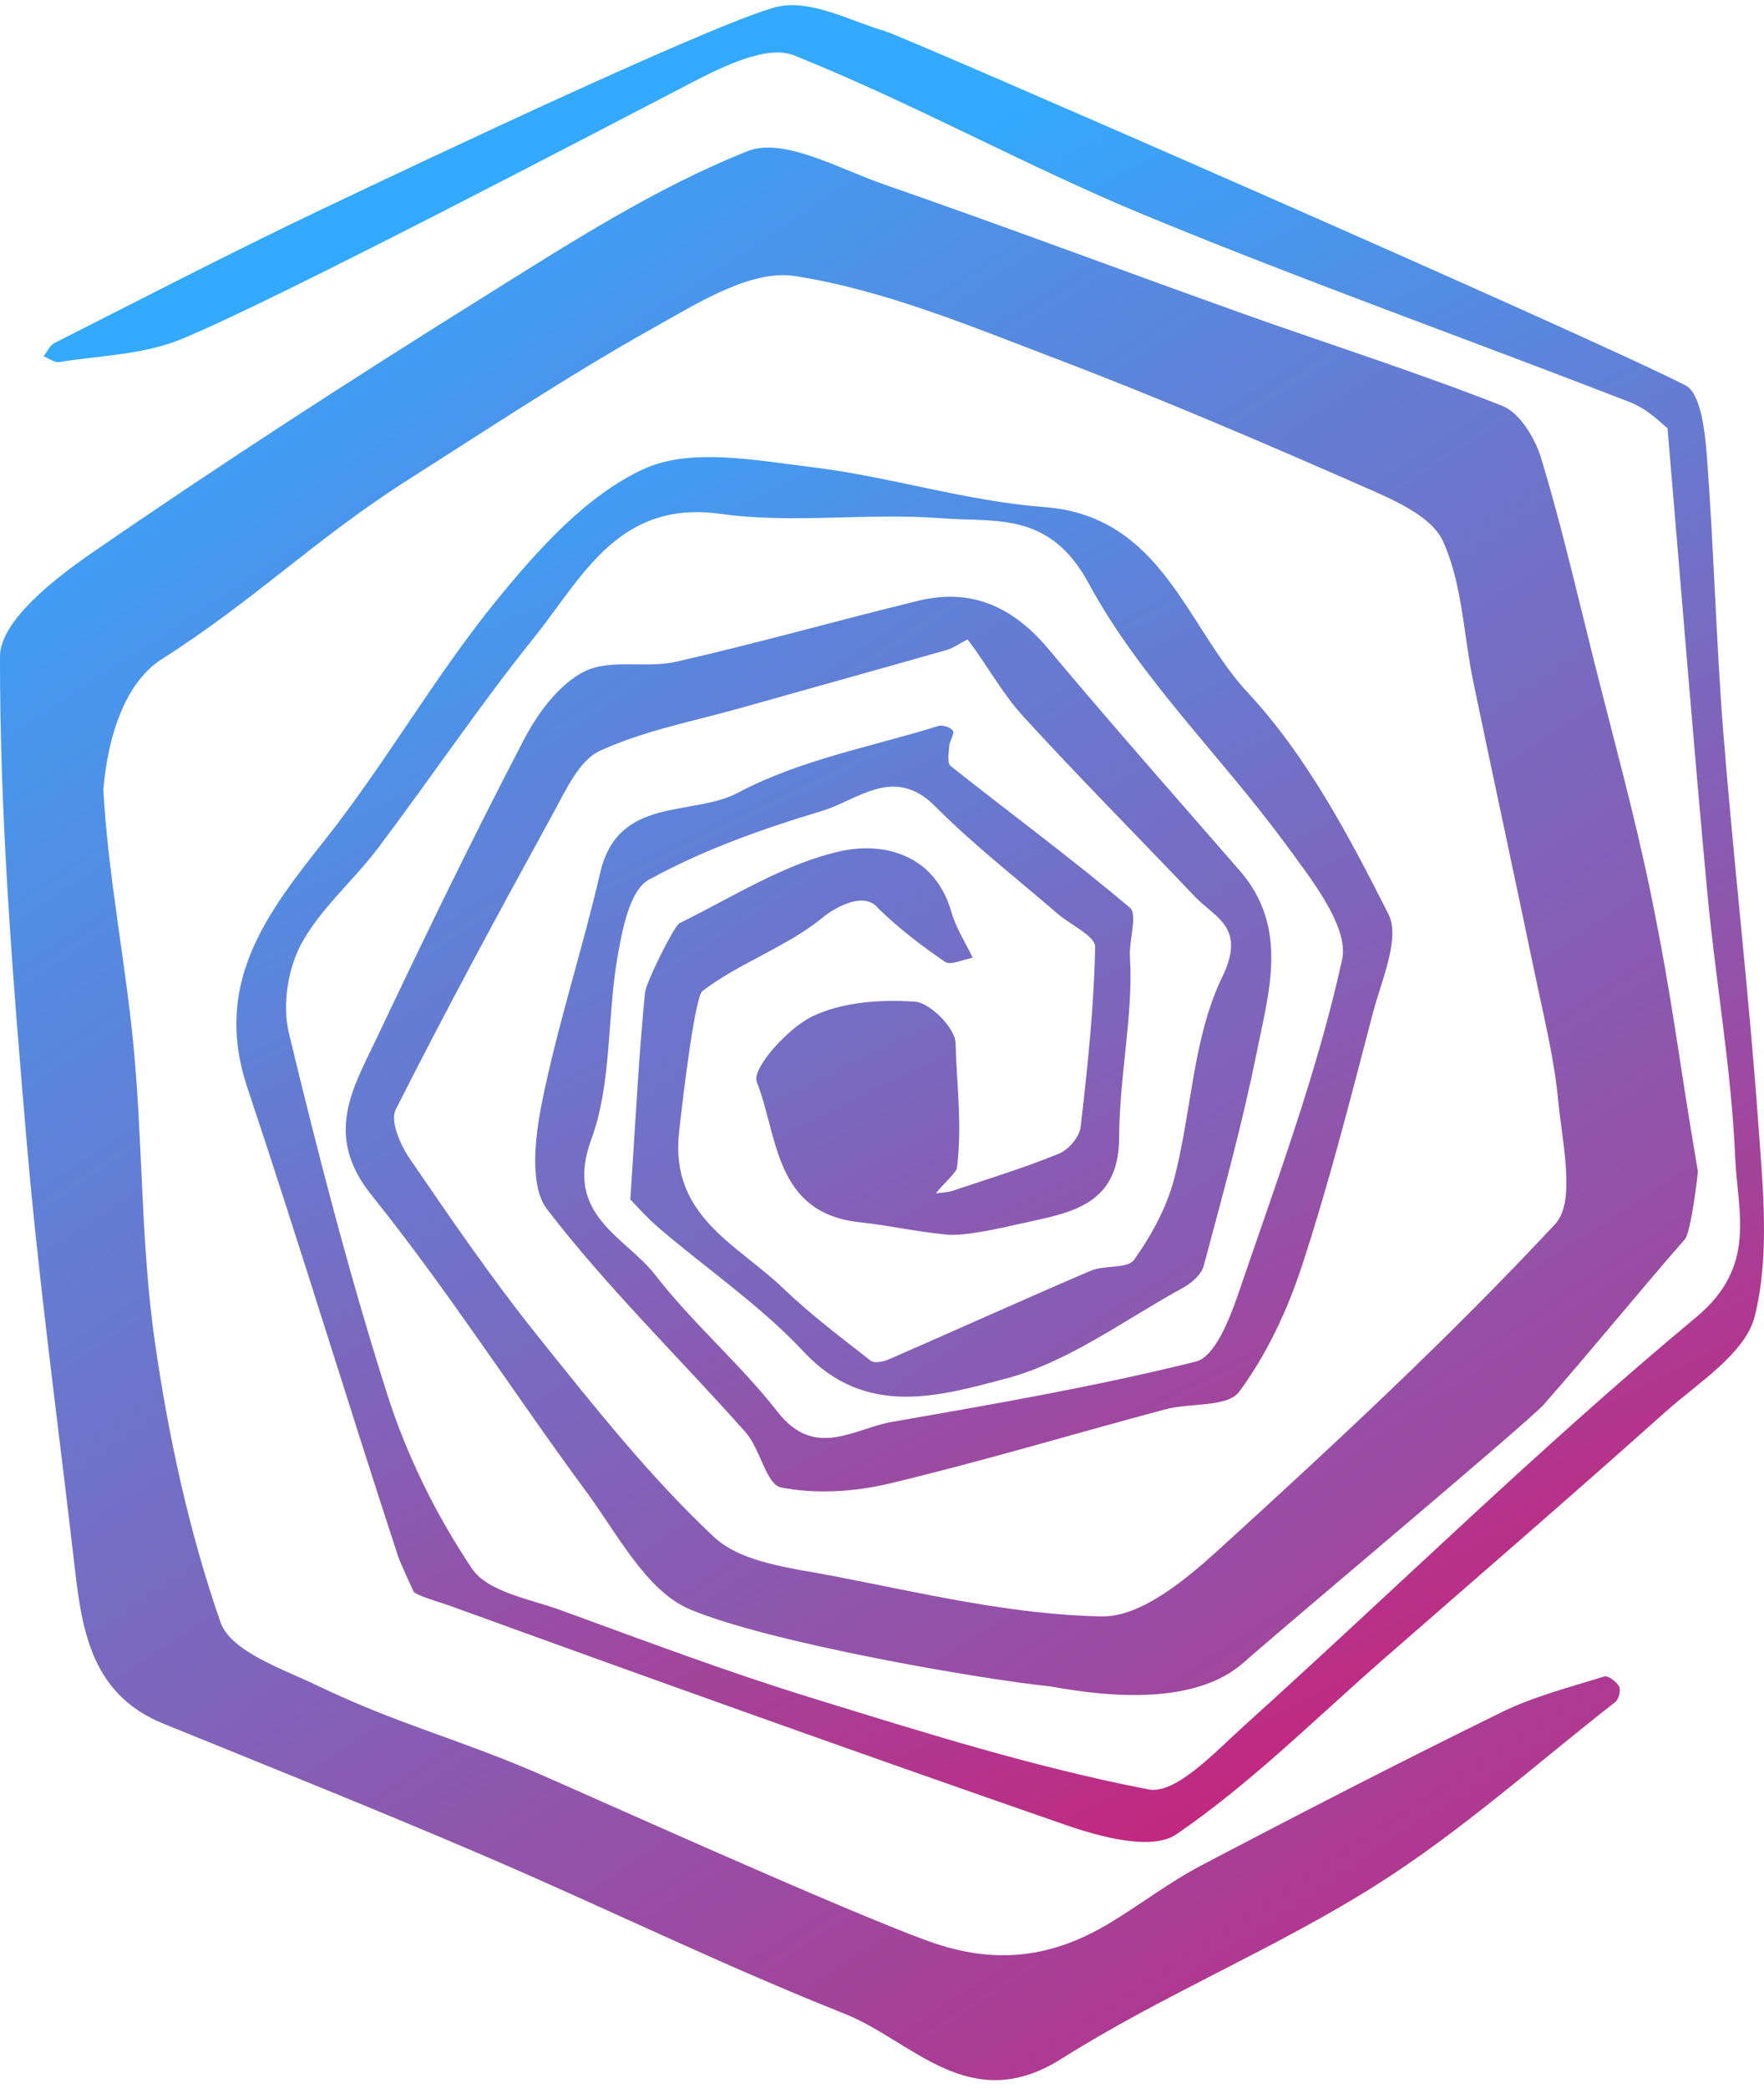 <svg width="120" height="142" fill="none" xmlns="http://www.w3.org/2000/svg"><path d="M42.88 81.562c.366-5.549.58-9.819.998-14.066.07-.703 1.983-4.54 2.35-4.72 3.63-1.781 7.186-4.086 11.04-4.913 2.81-.603 6.331.204 7.457 4.167.307 1.084.955 2.067 1.447 3.097-.64.11-1.49.542-1.884.276-1.601-1.081-3.15-2.283-4.538-3.63-1.07-1.358-3.375.276-3.716.562-2.362 1.984-5.813 3.176-8.253 5.06-.483.371-1.26 6.615-1.587 9.611-.625 5.72 3.984 7.618 7.088 10.6 1.854 1.782 3.924 3.336 5.948 4.923.249.194.871.068 1.242-.094 4.58-1.997 9.133-4.06 13.727-6.024.944-.403 2.504-.116 2.956-.751 1.174-1.652 2.213-3.554 2.724-5.512 1.188-4.552 1.262-9.582 3.255-13.685 1.668-3.431-.45-4.02-1.877-5.521-3.88-4.085-7.857-8.08-11.658-12.238-1.43-1.564-2.46-3.498-3.757-5.197-.064-.085-.895.536-1.408.682-4.68 1.336-9.37 2.63-14.052 3.954-3.22.91-6.574 1.533-9.585 2.92-1.417.652-2.326 2.708-3.19 4.284-3.654 6.657-7.272 13.337-10.694 20.116-.382.758.317 2.388.947 3.308 2.802 4.09 5.606 8.198 8.702 12.056 3.803 4.739 7.602 9.562 12.005 13.685 1.88 1.76 5.237 2.105 8.007 2.636 6.1 1.17 12.246 2.661 18.393 2.766 2.696.046 5.797-2.581 8.104-4.684 7.79-7.101 15.54-14.287 22.725-21.997 1.416-1.52.475-5.543.207-8.371-.279-2.961-1.018-5.882-1.626-8.805-1.365-6.574-2.791-13.135-4.157-19.71-.664-3.2-.742-6.655-2.056-9.54-.775-1.7-3.327-2.8-5.296-3.663-6.946-3.049-13.923-6.047-21.008-8.742-5.827-2.216-11.715-4.688-17.79-5.63-3.014-.469-6.701 1.892-9.745 3.596-5.593 3.132-10.955 6.694-16.378 10.135-6.565 4.165-10.485 8.22-17.048 12.388-3.692 2.485-3.83 9.037-3.87 8.758.315 5.939 1.532 11.823 2.08 17.758.609 6.583.484 13.258 1.418 19.784.927 6.47 2.332 12.963 4.468 19.11.697 2.008 4.24 3.186 6.664 4.35 5.331 2.56 9.277 3.519 14.715 5.841 2.66 1.136 20.951 9.405 26.801 11.513 4.577 1.65 8.435 1.106 12.347-1.256 2.085-1.26 4.037-2.765 6.185-3.893 6.773-3.557 13.575-7.06 20.442-10.425 2.198-1.078 4.622-1.692 6.971-2.428.264-.083.837.342 1.021.673.133.238-.017.872-.25 1.055-5.395 4.219-10.548 8.84-16.306 12.473-6.877 4.34-14.507 7.454-21.383 11.796-6.254 3.95-10.119-1.229-14.76-3.07-8.266-3.279-16.28-7.209-24.46-10.718-7.242-3.106-14.558-6.032-21.856-8.997-5.146-2.09-5.598-6.745-6.13-11.366C3.903 96.391 2.607 86.95 1.8 77.468.869 66.54-.021 55.574 0 44.627c.005-2.362 3.635-5.224 6.181-6.98 8.77-6.051 17.723-11.84 26.757-17.48 5.797-3.62 11.632-7.388 17.914-9.888 2.432-.967 6.207 1.19 9.26 2.252 8.147 2.83 16.225 5.864 24.349 8.764 5.913 2.11 11.904 4.006 17.742 6.307 1.178.465 2.227 2.197 2.64 3.56 1.354 4.47 2.404 9.037 3.54 13.573 1.322 5.273 2.777 10.519 3.876 15.84 1.571 7.607 1.919 11.395 3.24 19.05.023.13-.467 4.167-.875 4.634-3.243 3.717-6.354 7.552-9.611 11.256-1.001 1.138-17.374 14.854-20.418 17.543-3.184 2.811-8.808 2.417-13.105 1.622-4.828-.491-19.259-2.993-24.587-5.258-2.928-1.244-4.888-5.093-7.012-7.975-4.93-6.689-9.432-13.72-14.622-20.187-3.286-4.094-1.232-7.313.403-10.764 3.22-6.795 6.503-13.563 9.982-20.224.946-1.811 2.403-3.772 4.125-4.623 1.752-.867 4.179-.185 6.208-.648 5.525-1.258 10.985-2.81 16.493-4.152 3.615-.882 6.452.43 8.842 3.284 4.261 5.087 8.653 10.062 13.01 15.066 3.367 3.869 1.985 8.245 1.143 12.44-.974 4.857-2.31 9.642-3.586 14.432-.157.588-.82 1.174-1.394 1.488-3.988 2.176-7.812 5.07-12.082 6.19-4.463 1.17-9.501 2.708-13.742-1.833-2.924-3.13-6.542-5.59-9.818-8.388-.906-.776-1.7-1.691-1.973-1.966z" fill="url(#paint0_linear)"/><path d="M113.436 29.116c-.315-.227-1.304-1.28-2.513-1.75-11.018-4.284-22.166-8.24-33.09-12.752-8.06-3.33-15.738-7.617-23.83-10.852-1.825-.73-4.843.765-6.99 1.877-5.554 2.876-28.547 14.95-34.776 17.462C9.7 24.124 6.78 24.18 4.025 24.619c-.324.052-.704-.253-1.058-.393.244-.307.426-.744.744-.904 6.04-3.054 12.052-6.172 18.16-9.08C29.2 10.752 49.966.936 53.123.412c2.22-.367 4.745 1.014 7.104 1.714 1.408.42 47.755 20.654 54.439 24.083 1.031.53 1.32 3.119 1.447 4.795.478 6.272.625 12.571 1.123 18.84.703 8.847 1.738 17.666 2.373 26.516.314 4.376.795 8.987-.233 13.125-.633 2.55-3.859 4.537-6.115 6.553-6.292 5.625-12.68 11.138-19.037 16.686-4.68 4.084-9.117 8.534-14.2 12.011-1.65 1.129-5.167.183-7.55-.644-14.11-4.895-27.95-9.845-41.992-14.943-.273-.099-2.232-.673-2.345-.921-.028-.062-.894-1.899-1.085-2.484-3.466-10.577-6.701-21.233-10.226-31.788-2.366-7.089 1.307-11.834 5.294-16.863 4.126-5.205 7.438-11.08 11.627-16.225 2.836-3.483 6.141-7.18 10.043-8.974 3.182-1.463 7.601-.59 11.399-.132 5.314.64 10.528 2.319 15.844 2.719 8.01.601 9.655 8.115 13.86 12.63 3.986 4.277 6.879 9.744 9.558 15.05.827 1.639-.477 4.504-1.06 6.737-1.5 5.734-2.96 11.49-4.801 17.116-.996 3.045-2.411 6.09-4.298 8.63-.793 1.066-3.318.738-5.017 1.192-6.266 1.673-12.486 3.546-18.79 5.05-2.368.565-4.997.723-7.356.263-.994-.193-1.411-2.63-2.41-3.756-4.495-5.064-9.385-9.8-13.5-15.155-1.215-1.581-.828-4.9-.355-7.252 1.058-5.264 2.754-10.392 3.963-15.63 1.218-5.272 6.262-3.787 9.407-5.463 4.17-2.222 9.034-3.108 13.613-4.527.285-.087.834.097.978.333.123.201-.22.654-.247 1.003-.036.47-.157 1.193.084 1.384 4.063 3.22 8.243 6.294 12.2 9.64.54.456-.07 2.209.003 3.352.247 3.89-.733 8.114-.733 12.383-.07 4.666-3.531 5.029-6.852 5.782-1.338.303-3.71.835-4.894.712-2.395-.249-3.563-.576-5.96-.847-5.778-.652-5.501-5.892-6.948-9.545-.351-.887 2.103-3.64 3.776-4.445 2.05-.986 4.657-1.161 6.98-1.005 1.028.07 2.739 1.79 2.768 2.803.089 3.074.453 5.41.102 8.493-.039.343-1.26 1.416-1.433 1.743.382-.057.783-.06 1.145-.181 2.42-.809 4.864-1.56 7.225-2.522.643-.262 1.393-1.136 1.47-1.803.473-4.074.907-8.166.99-12.259.015-.733-1.676-1.49-2.563-2.257-2.792-2.414-5.723-4.687-8.322-7.3-2.806-2.82-5.275-.411-7.69.313-4.05 1.213-8.11 2.655-11.8 4.686-1.286.707-1.796 3.388-2.122 5.264-.716 4.117-.375 8.567-1.779 12.382-1.904 5.175 2.307 6.587 4.363 9.242 2.54 3.282 5.76 6.023 8.314 9.297 2.527 3.24 5.19 1.129 7.769.678 6.928-1.21 13.871-2.408 20.69-4.107 1.258-.313 2.274-2.843 2.853-4.542 2.564-7.53 5.376-15.03 7.082-22.77.492-2.235-2.09-5.482-3.82-7.843-4.393-5.998-9.922-11.3-13.418-17.762-2.669-4.933-6.355-4.14-10.01-4.426-4.988-.39-10.096.389-15.021-.297-6.978-.973-9.417 4.326-12.711 8.427-3.71 4.62-7.028 9.561-10.6 14.297-1.683 2.233-3.921 4.113-5.229 6.53-.912 1.687-1.288 4.169-.84 6.032 1.99 8.261 4.121 16.508 6.7 24.597 1.326 4.162 3.336 8.232 5.762 11.842 1.067 1.589 3.898 2.045 6 2.811 5.657 2.06 11.3 4.19 17.046 5.96 7.593 2.34 15.21 4.744 22.981 6.241 1.85.356 4.541-2.563 6.52-4.348 10.256-9.246 20.128-18.956 30.732-27.764 4.172-3.465 2.805-7.163 2.653-10.829-.249-6.016-1.335-11.992-1.893-18-.938-10.052-1.735-20.118-2.712-31.624z" fill="url(#paint1_linear)"/><defs><linearGradient id="paint0_linear" x1="20.25" y1="9.487" x2="122.649" y2="165.075" gradientUnits="userSpaceOnUse"><stop stop-color="#33A9FF"/><stop offset="1" stop-color="#DA126A"/></linearGradient><linearGradient id="paint1_linear" x1="41.357" y1="21.035" x2="98.675" y2="135.893" gradientUnits="userSpaceOnUse"><stop stop-color="#33A9FF"/><stop offset="1" stop-color="#DA126A"/></linearGradient></defs></svg>